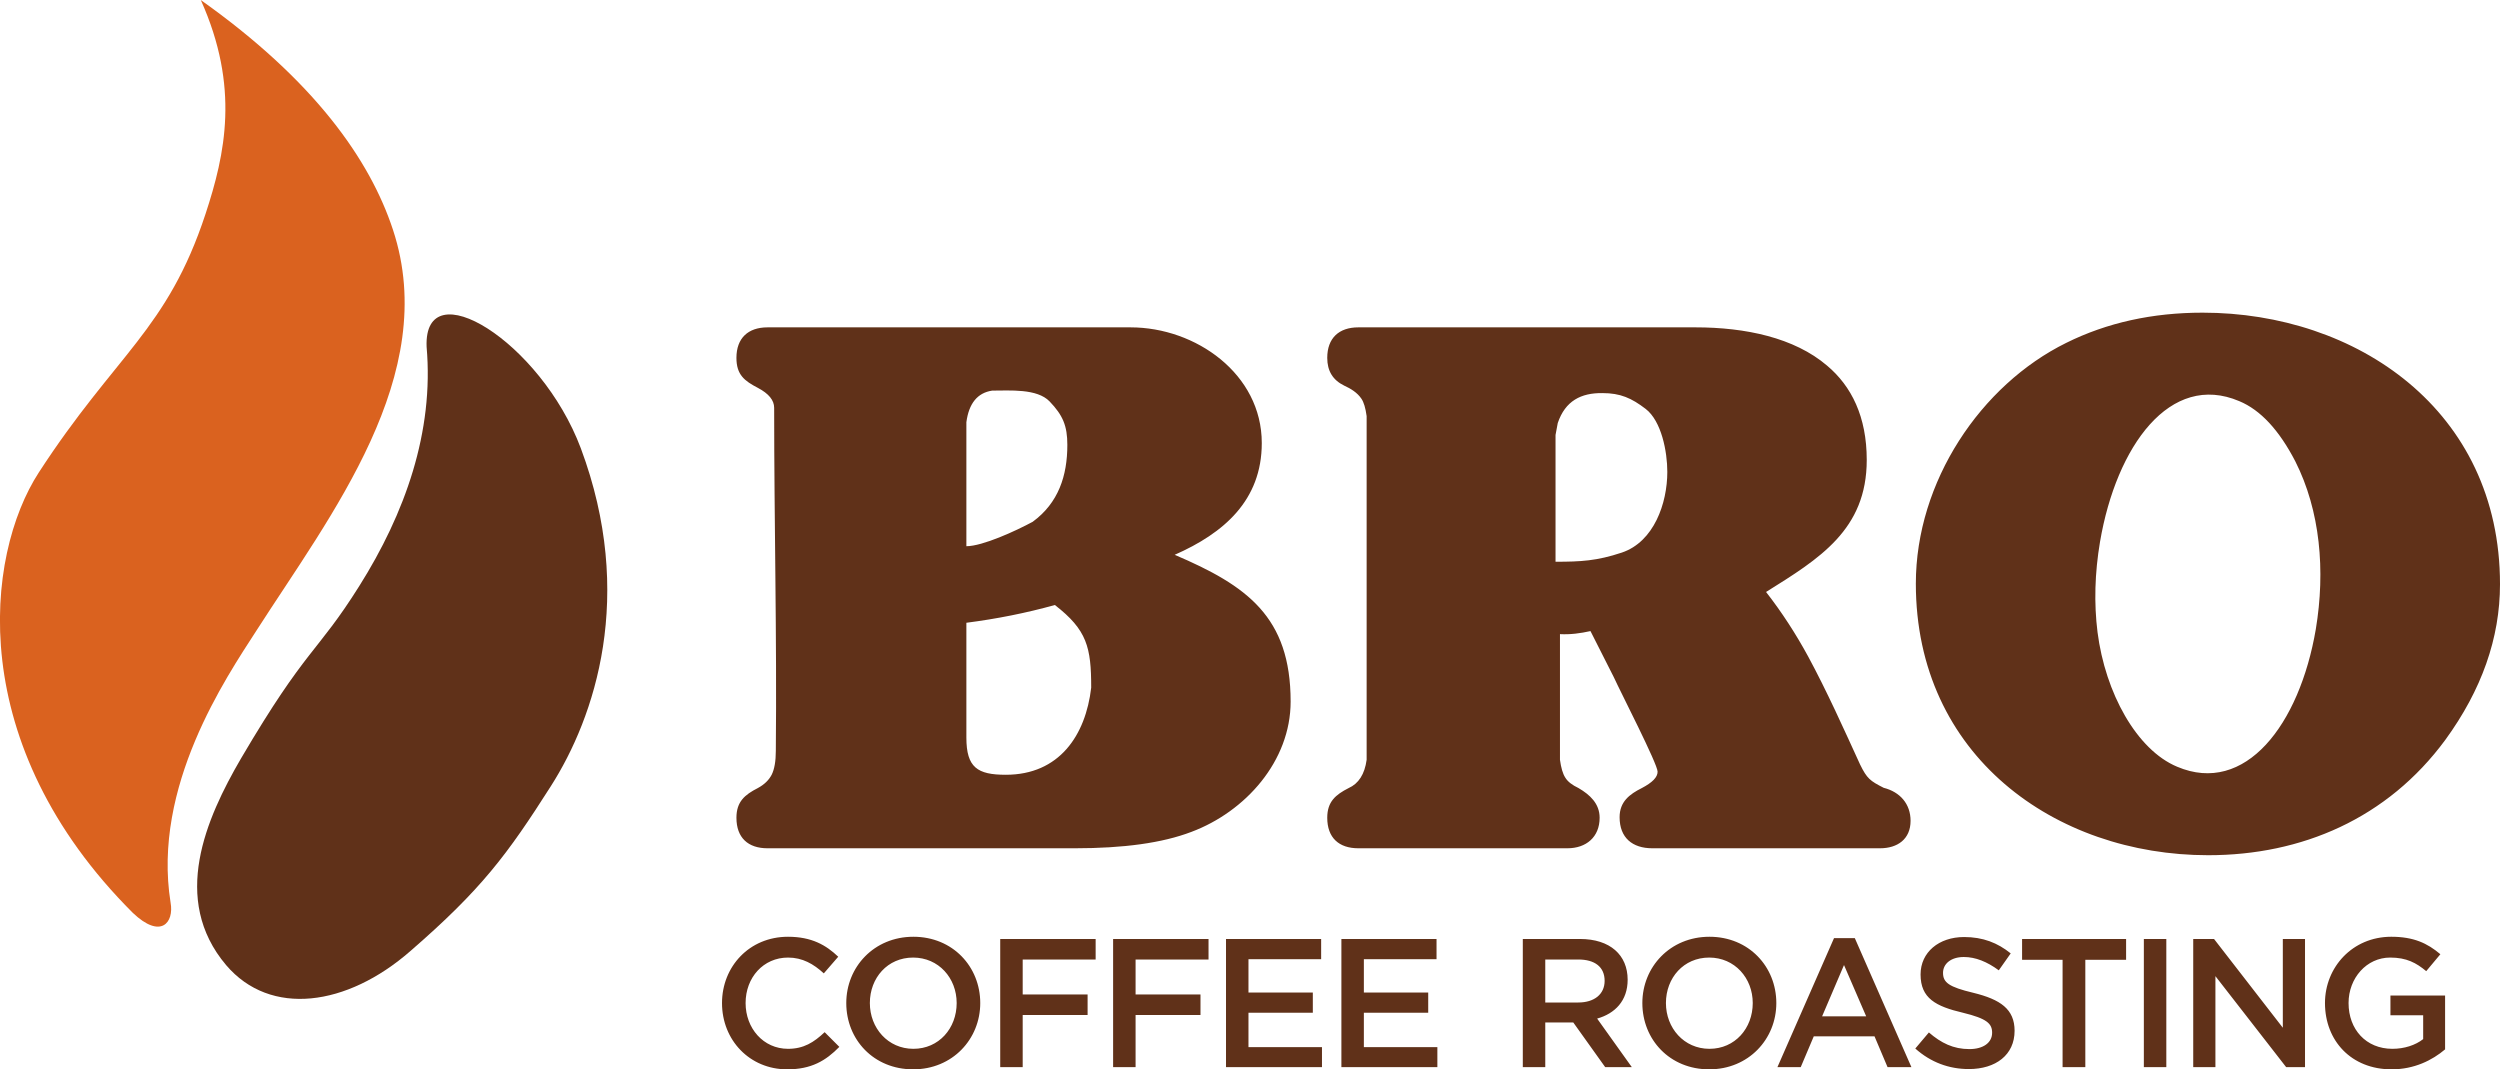 <?xml version="1.0" encoding="UTF-8"?>
<!DOCTYPE svg PUBLIC "-//W3C//DTD SVG 1.1//EN" "http://www.w3.org/Graphics/SVG/1.1/DTD/svg11.dtd">
<!-- Creator: CorelDRAW X7 -->
<svg xmlns="http://www.w3.org/2000/svg" xml:space="preserve" width="90.13mm" height="38.554mm" version="1.1" style="shape-rendering:geometricPrecision; text-rendering:geometricPrecision; image-rendering:optimizeQuality; fill-rule:evenodd; clip-rule:evenodd"
viewBox="0 0 9013 3855"
 xmlns:xlink="http://www.w3.org/1999/xlink">
 <defs>
  <style type="text/css">
   <![CDATA[
    .fil1 {fill:#DA621F}
    .fil0 {fill:#603119}
   ]]>
  </style>
 </defs>
 <g id="Слой_x0020_1">
  <g id="_2207969766640">
   <g>
    <path class="fil0" d="M8816 2667c-209,284 -518,416 -855,416 -552,0 -1054,-359 -1054,-979 0,-368 234,-716 542,-868 147,-73 311,-109 492,-109 553,0 1072,350 1072,979 0,194 -66,381 -197,561zm-541 -1004c90,178 109,394 74,605 -59,346 -255,600 -500,496 -146,-61 -259,-266 -287,-485 -13,-104 -10,-213 9,-326 59,-346 253,-613 502,-507 77,32 144,105 202,217zm-2342 -189c-51,-39 -91,-57 -156,-57 -77,-1 -134,28 -161,108l-8 43 0 457c91,0 149,-3 239,-33 116,-39 164,-178 164,-291 0,-73 -21,-183 -78,-227zm955 1485c0,66 -47,99 -110,99l-821 0c-72,0 -118,-38 -118,-112 0,-56 36,-83 80,-105 38,-20 57,-39 57,-59 0,-28 -133,-286 -158,-341l-84 -166c-36,8 -72,13 -110,11l0 453c4,29 10,50 19,64 9,15 25,27 48,38 41,24 76,56 76,107 0,70 -49,110 -116,110l-754 0c-70,0 -112,-38 -112,-110 0,-58 30,-83 77,-107 36,-16 58,-50 65,-102l0 -1239c-4,-29 -10,-50 -19,-63 -15,-22 -38,-36 -62,-47 -41,-20 -61,-53 -61,-100 0,-71 42,-110 112,-110l1216 0c179,0 356,37 474,138 88,74 143,184 143,340 0,252 -171,356 -363,476 57,73 108,152 152,233 67,124 128,260 187,389 25,51 36,59 85,84 59,15 97,58 97,119zm-2954 -480c0,-146 -15,-208 -131,-298 -104,29 -210,50 -319,64l0 414c0,108 40,134 142,134 193,0 288,-142 308,-314zm-86 -875c0,-69 -16,-107 -64,-157 -45,-47 -144,-39 -207,-39 -53,8 -84,46 -93,114l0 447c58,0 178,-55 239,-88 93,-68 125,-166 125,-277zm805 925c0,215 -163,397 -358,470 -105,40 -244,59 -420,59l-1108 0c-70,0 -112,-38 -112,-110 0,-58 30,-83 77,-107 24,-13 40,-29 50,-48 10,-20 15,-49 15,-86 4,-412 -6,-825 -6,-1237 0,-27 -19,-51 -59,-72 -48,-25 -77,-47 -77,-108 0,-71 42,-110 112,-110 437,0 873,0 1309,0 235,0 473,168 473,417 0,207 -137,325 -314,403 260,111 418,223 418,529z"/>
    <path class="fil0" d="M2838 3855c87,0 139,-31 188,-81l-53 -53c-39,37 -76,60 -132,60 -89,0 -153,-74 -153,-165 0,-92 64,-164 153,-164 52,0 92,23 129,57l52 -60c-44,-42 -96,-72 -181,-72 -140,0 -238,108 -238,239 0,134 100,239 235,239zm454 0c142,0 242,-109 242,-239 0,-131 -99,-239 -241,-239 -142,0 -242,109 -242,239 0,132 99,239 241,239zm1 -74c-92,0 -157,-75 -157,-165 0,-91 64,-164 156,-164 92,0 157,74 157,164 0,91 -64,165 -156,165zm313 66l81 0 0 -188 234 0 0 -74 -234 0 0 -126 263 0 0 -74 -344 0 0 462zm407 0l81 0 0 -188 234 0 0 -74 -234 0 0 -126 263 0 0 -74 -344 0 0 462zm407 0l346 0 0 -72 -265 0 0 -124 232 0 0 -73 -232 0 0 -120 262 0 0 -73 -343 0 0 462zm416 0l346 0 0 -72 -265 0 0 -124 232 0 0 -73 -232 0 0 -120 262 0 0 -73 -343 0 0 462zm654 0l81 0 0 -161 101 0 115 161 96 0 -125 -175c64,-18 110,-64 110,-140 0,-89 -63,-147 -172,-147l-206 0 0 462zm81 -233l0 -155 119 0c60,0 95,27 95,77 0,48 -37,78 -95,78l-119 0zm591 241c142,0 242,-109 242,-239 0,-131 -99,-239 -241,-239 -142,0 -242,109 -242,239 0,132 99,239 241,239zm1 -74c-92,0 -157,-75 -157,-165 0,-91 64,-164 156,-164 92,0 157,74 157,164 0,91 -64,165 -156,165zm245 66l84 0 47 -111 219 0 47 111 86 0 -204 -465 -75 0 -204 465zm161 -183l79 -185 80 185 -159 0zm529 190c97,0 165,-51 165,-138 0,-78 -51,-113 -149,-137 -88,-21 -109,-37 -109,-72 0,-32 28,-57 75,-57 42,0 84,17 126,48l43 -61c-47,-38 -100,-59 -168,-59 -91,0 -157,55 -157,135 0,86 55,115 153,138 86,21 105,39 105,72 0,36 -32,59 -82,59 -58,0 -102,-22 -146,-60l-49 58c56,50 122,74 193,74zm338 -7l82 0 0 -387 147 0 0 -75 -375 0 0 75 146 0 0 387zm293 0l81 0 0 -462 -81 0 0 462zm178 0l80 0 0 -328 255 328 68 0 0 -462 -80 0 0 320 -248 -320 -75 0 0 462zm715 8c82,0 147,-33 193,-72l0 -194 -197 0 0 71 118 0 0 86c-28,22 -68,35 -111,35 -95,0 -158,-70 -158,-165 0,-90 65,-164 150,-164 59,0 94,19 130,49l51 -61c-47,-40 -97,-63 -177,-63 -140,0 -239,110 -239,239 0,136 95,239 240,239z"/>
   </g>
   <g>
    <path class="fil1" d="M140 1703c-195,301 -269,981 339,1588 101,96 149,35 136,-37 -67,-419 200,-811 309,-980 268,-418 665,-922 493,-1445 -83,-253 -284,-539 -693,-829 141,314 88,555 17,771 -138,419 -323,504 -601,932z"/>
    <path class="fil0" d="M2094 1616c-145,-386 -567,-644 -556,-366 27,307 -78,601 -243,863 -154,245 -189,218 -426,621 -127,218 -254,508 -54,745 160,188 436,149 664,-50 257,-223 349,-347 507,-595 159,-249 306,-687 108,-1218z"/>
   </g>
  </g>
 </g>
</svg>
